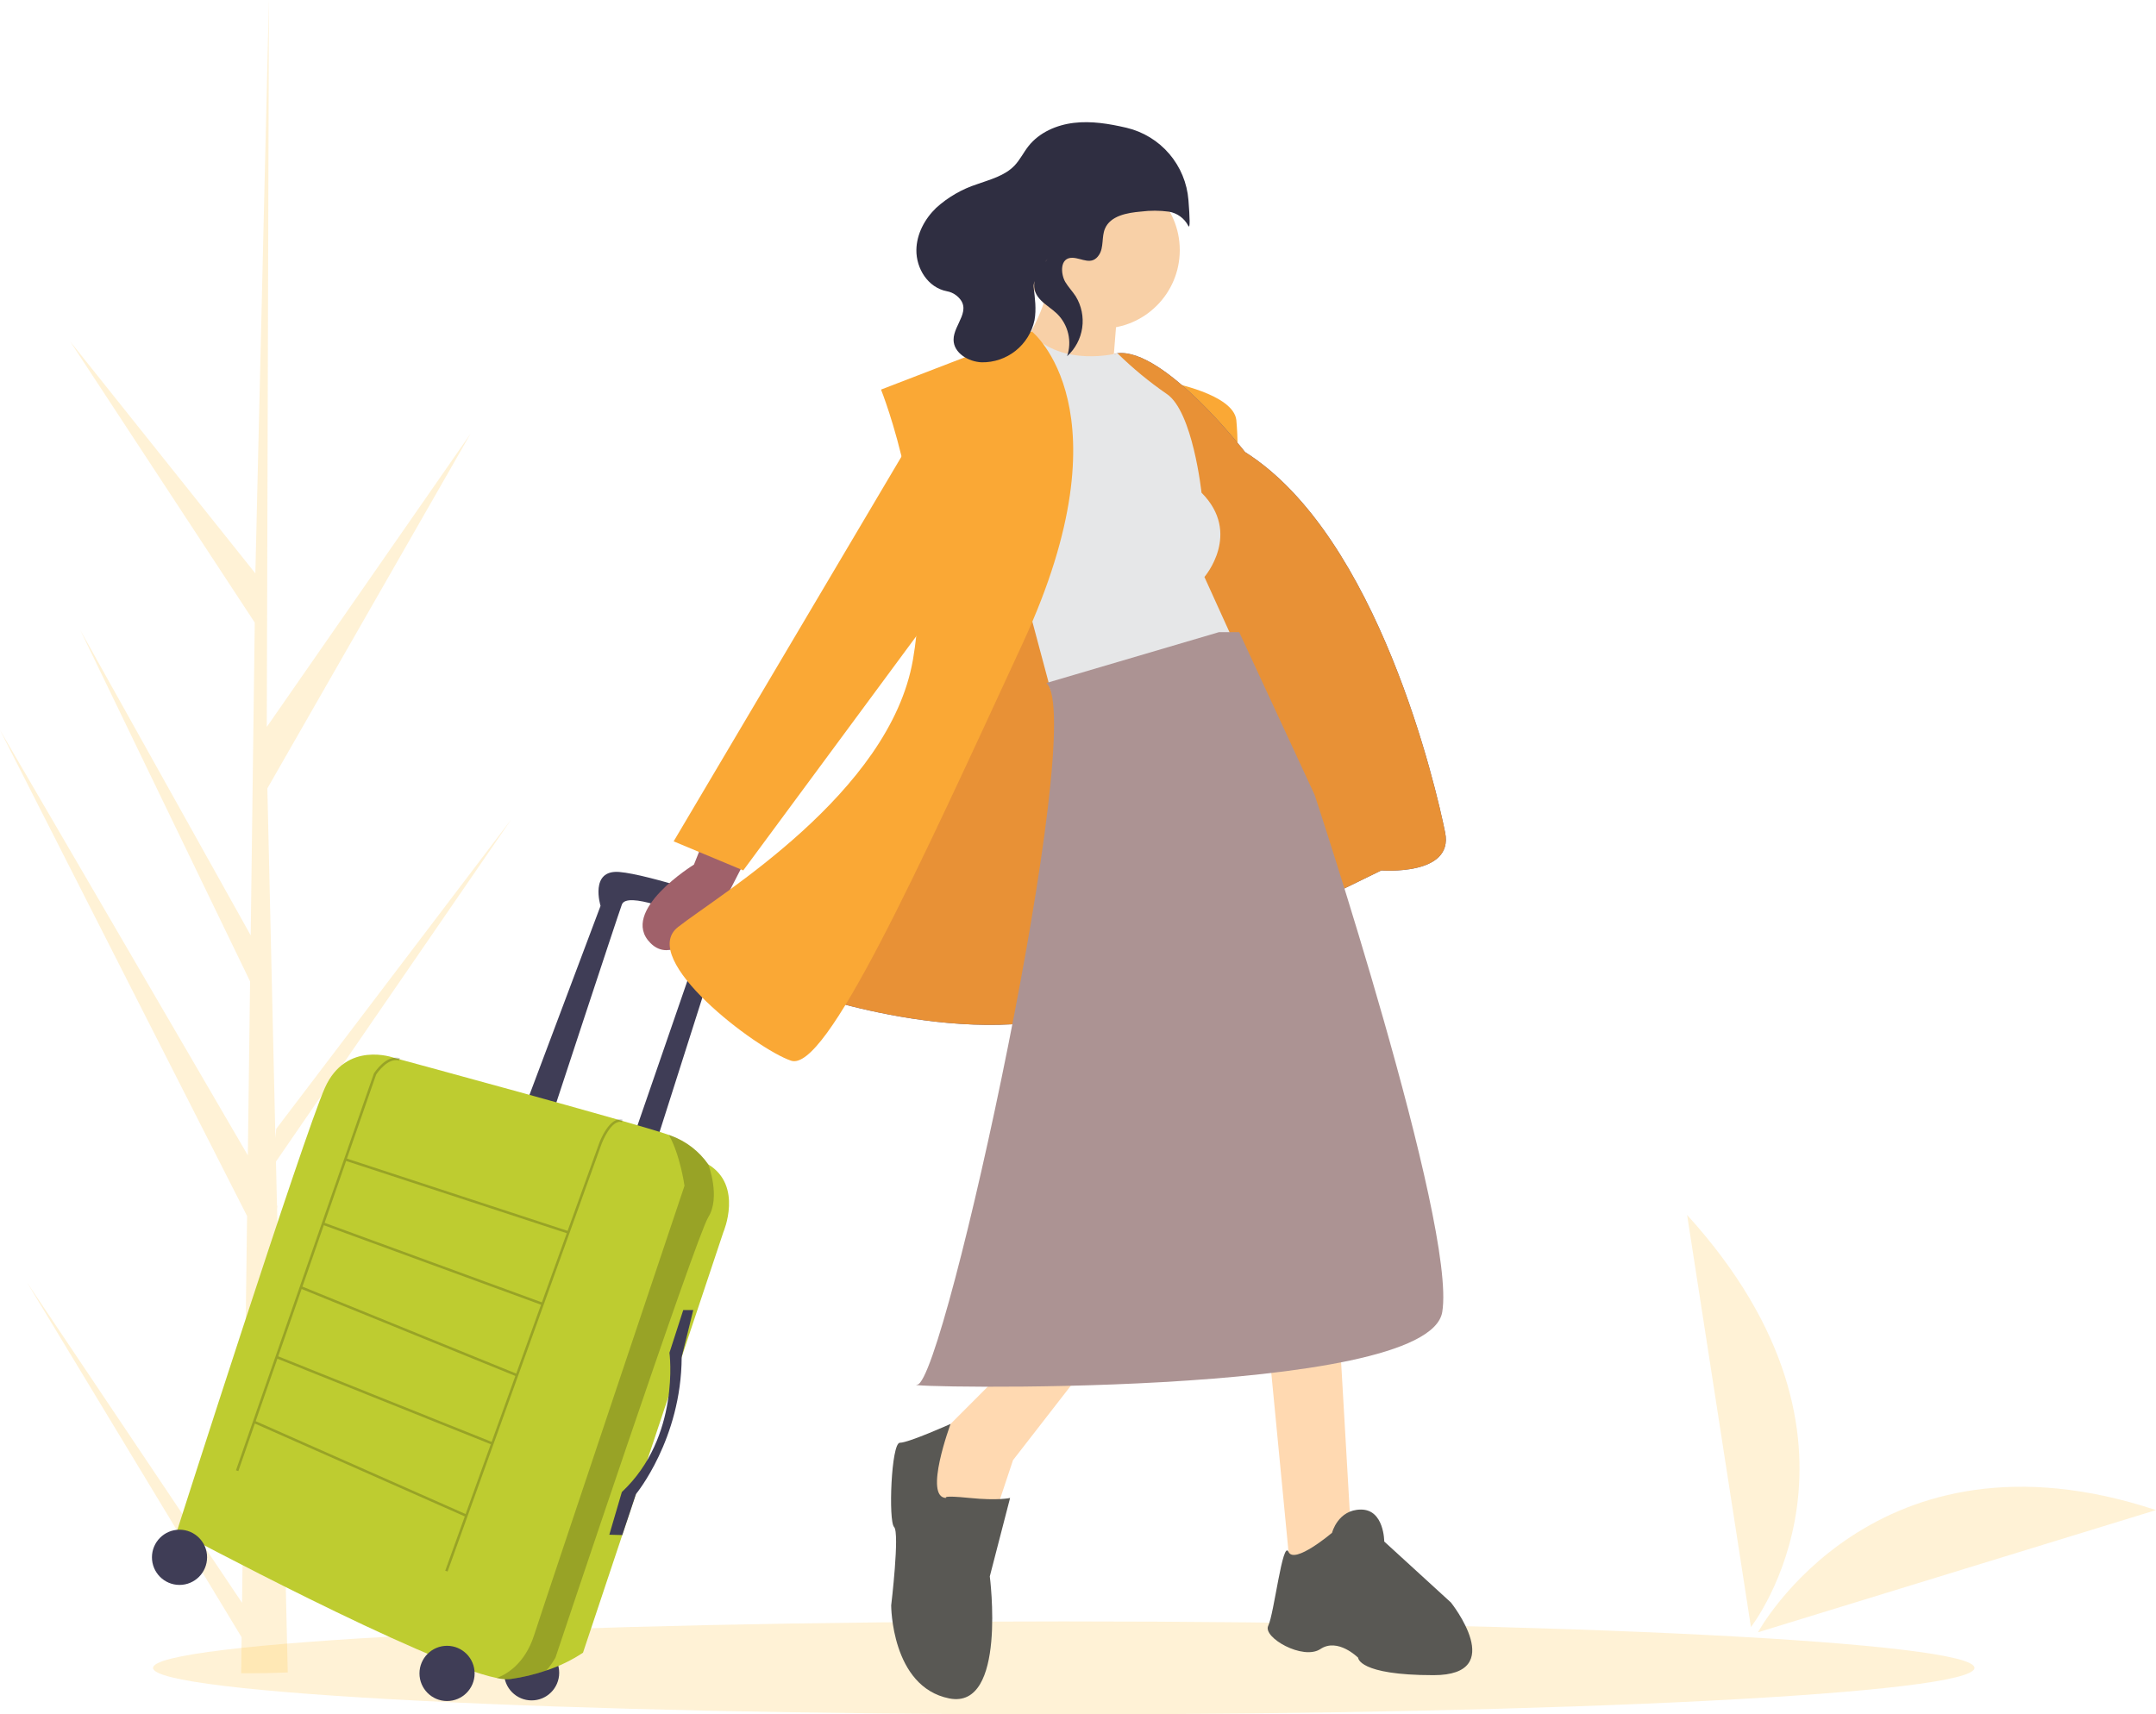 <svg width="303" height="241" viewBox="0 0 303 241" fill="none" xmlns="http://www.w3.org/2000/svg">
<g clip-path="url(#clip0)">
<path opacity="0.2" d="M34.016 225.312L3.825 180.327L33.955 230.152L33.892 235.214C36.096 235.231 38.278 235.194 40.44 235.103L38.942 170.036L38.983 169.534L38.928 169.437L38.785 163.288L71.847 115.191L38.824 158.686L38.706 159.986L37.575 110.825L66.133 60.959L37.494 102.188L37.793 0.339L37.792 0L37.783 0.333L35.887 80.605L9.86 47.998L35.802 87.52L35.234 131.493L11.284 88.577L35.146 137.958L34.83 162.41L-3.10082e-05 102.627L34.724 170.94L34.016 225.312Z" fill="#FEC232"/>
<path opacity="0.2" d="M149.498 241C78.811 241 21.508 238.074 21.508 234.465C21.508 230.857 78.811 227.931 149.498 227.931C220.185 227.931 277.489 230.857 277.489 234.465C277.489 238.074 220.185 241 149.498 241Z" fill="#FEC232"/>
<path d="M74.714 239.034C72.574 239.034 70.84 237.296 70.84 235.152C70.84 233.008 72.574 231.27 74.714 231.27C76.853 231.27 78.588 233.008 78.588 235.152C78.588 237.296 76.853 239.034 74.714 239.034Z" fill="#3F3D56"/>
<path d="M74.185 154.515L84.399 127.343C84.399 127.343 82.814 122.226 87.041 122.578C91.267 122.931 102.538 126.813 102.538 126.813C102.538 126.813 106.412 127.166 101.129 132.636L91.972 161.397L88.978 159.985L98.84 131.401C98.84 131.401 99.368 129.46 97.431 128.931C95.494 128.401 88.098 125.225 87.393 127.166C86.689 129.107 77.531 156.986 77.531 156.986L74.185 154.515Z" fill="#3F3D56"/>
<path d="M101.658 173.219L81.934 232.328C80.338 233.389 78.607 234.227 76.787 234.822C75.141 235.388 73.444 235.794 71.72 236.034C71.078 236.084 70.432 236.033 69.806 235.882C59.664 233.853 24.877 215.213 24.877 215.213C24.877 215.213 42.663 159.632 45.657 152.927C48.651 146.222 55.343 148.693 55.343 148.693C55.343 148.693 89.145 157.838 93.997 159.537C94.097 159.572 94.186 159.604 94.261 159.632C96.398 160.405 98.243 161.822 99.543 163.689L99.544 163.691C104.475 166.69 101.658 173.219 101.658 173.219Z" fill="#BECC30"/>
<path opacity="0.2" d="M87.499 157.396L87.404 157.736C85.878 157.307 84.577 160.719 84.564 160.753L62.904 220.919L62.573 220.8L65.32 213.171L35.819 200.115L33.496 206.802L33.163 206.686L52.541 150.909L52.552 150.893C52.621 150.783 54.254 148.225 56.193 148.74L56.102 149.081C54.483 148.65 52.999 150.853 52.86 151.065L48.759 162.87L79.771 173.028L84.234 160.631C84.292 160.476 85.662 156.88 87.499 157.396ZM48.643 163.203L45.622 171.9L76.153 183.08L79.652 173.36L48.643 163.203ZM72.548 193.093L76.033 183.412L45.506 172.233L42.506 180.867L72.548 193.093ZM42.39 181.201L39.102 190.666L69.093 202.691L72.428 193.425L42.39 181.201ZM65.439 212.838L68.973 203.023L38.986 191L35.935 199.781L65.439 212.838Z" fill="black"/>
<path opacity="0.2" d="M99.544 171.101C97.783 173.925 78.06 233.034 78.06 233.034C77.694 233.67 77.268 234.269 76.787 234.822C75.141 235.389 73.444 235.795 71.72 236.034C71.078 236.085 70.432 236.033 69.806 235.882C71.017 235.445 73.724 234.028 75.066 229.858C76.827 224.388 96.198 166.69 96.198 166.69C96.198 166.69 95.593 162.339 93.997 159.537C94.097 159.572 94.185 159.604 94.261 159.632C96.398 160.405 98.243 161.822 99.542 163.689L99.544 163.691C99.544 163.691 101.305 168.278 99.544 171.101Z" fill="black"/>
<path d="M96.022 184.159L94.085 190.158C94.085 190.158 95.67 201.98 87.393 209.743L85.632 215.743L87.452 215.792L89.374 210.032C89.374 210.032 95.758 202.316 95.802 190.767L97.431 184.159H96.022Z" fill="#3F3D56"/>
<path d="M62.827 239.122C60.687 239.122 58.953 237.384 58.953 235.24C58.953 233.096 60.687 231.358 62.827 231.358C64.967 231.358 66.701 233.096 66.701 235.24C66.701 237.384 64.967 239.122 62.827 239.122Z" fill="#3F3D56"/>
<path d="M25.229 222.8C23.089 222.8 21.355 221.062 21.355 218.919C21.355 216.775 23.089 215.037 25.229 215.037C27.369 215.037 29.103 216.775 29.103 218.919C29.103 221.062 27.369 222.8 25.229 222.8Z" fill="#3F3D56"/>
<path d="M164.376 53.744C164.376 53.744 173.344 55.378 173.751 59.053C173.984 61.635 173.984 64.232 173.751 66.813L164.376 53.744Z" fill="#FAA835"/>
<path d="M113.017 139.51C113.017 139.51 139.104 148.904 156.224 140.735C173.344 132.567 194.132 122.357 194.132 122.357C194.132 122.357 204.322 123.174 203.099 117.048C201.876 110.921 193.724 75.39 174.974 63.546C174.974 63.546 163.561 48.843 157.039 49.66C150.517 50.477 125.245 110.921 125.245 110.921L113.017 139.51Z" fill="#575A89"/>
<path d="M113.017 139.51C113.017 139.51 139.104 148.904 156.224 140.735C173.344 132.567 194.132 122.357 194.132 122.357C194.132 122.357 204.322 123.174 203.099 117.048C201.876 110.921 193.724 75.39 174.974 63.546C174.974 63.546 163.561 48.843 157.039 49.66C150.517 50.477 125.245 110.921 125.245 110.921L113.017 139.51Z" fill="#E89136"/>
<path d="M99.158 117.456L97.527 121.54C97.527 121.54 86.93 128.075 91.413 132.567C95.897 137.06 102.646 125.012 102.646 125.012L105.272 119.906L99.158 117.456Z" fill="#A0616A"/>
<path d="M188.425 190.561L190.056 218.742L181.496 222.417L178.235 188.519L188.425 190.561Z" fill="#FFD9B1"/>
<path d="M153.778 190.561L142.365 205.264L139.104 215.066L130.952 214.657L128.914 204.856L140.327 193.42L153.778 190.561Z" fill="#FFD9B1"/>
<path d="M154.797 46.188C148.719 46.188 143.792 41.251 143.792 35.161C143.792 29.071 148.719 24.134 154.797 24.134C160.875 24.134 165.803 29.071 165.803 35.161C165.803 41.251 160.875 46.188 154.797 46.188Z" fill="#F8D0A7"/>
<path d="M157.039 43.534L156.224 53.744L143.18 49.66C143.18 49.66 148.071 41.9 146.849 39.858L157.039 43.534Z" fill="#F8D0A7"/>
<path d="M157.039 49.66C157.039 49.66 149.316 51.702 144.822 46.801L135.435 51.294L147.664 97.035L173.344 90.093L169.267 81.107C169.267 81.107 174.566 74.981 168.86 69.263C168.86 69.263 167.637 57.828 163.968 55.378C161.5 53.674 159.181 51.761 157.039 49.66Z" fill="#E6E7E8"/>
<path d="M145.014 46.597C145.014 46.597 158.873 57.624 143.792 90.297C128.71 122.969 116.074 150.741 111.182 149.108C106.291 147.474 89.579 134.813 95.285 130.321C100.992 125.828 125.041 111.534 128.302 92.747C131.563 73.96 123.818 54.765 123.818 54.765L145.014 46.597Z" fill="#FAA835"/>
<path d="M129.729 59.053L94.674 118.273L104.457 122.357L134.62 81.516L129.729 59.053Z" fill="#FAA835"/>
<path d="M171.305 88.867H174.159L184.757 111.738C184.757 111.738 204.73 172.183 202.692 184.435C200.654 196.687 124.836 195.039 128.914 194.645C132.793 194.271 152.977 101.141 147.052 96.014L171.305 88.867Z" fill="#AC9393"/>
<path d="M187.202 215.474C187.202 215.474 188.018 212.207 191.279 212.207C194.539 212.207 194.539 216.7 194.539 216.7L203.915 225.276C203.915 225.276 212.067 235.487 201.469 235.487C190.871 235.487 190.871 233.036 190.871 233.036C190.871 233.036 188.018 230.177 185.572 231.811C183.126 233.444 177.42 230.177 178.235 228.544C179.05 226.91 180.268 216.341 181.086 218.154C181.903 219.967 187.202 215.474 187.202 215.474Z" fill="#595854"/>
<path d="M132.99 210.573C132.99 210.573 132.175 210.165 136.251 210.573C140.327 210.982 141.957 210.573 141.957 210.573L139.104 221.601C139.104 221.601 141.55 240.387 133.397 238.754C125.245 237.12 125.245 225.685 125.245 225.685C125.245 225.685 126.468 215.474 125.653 214.658C124.837 213.841 125.245 202.814 126.468 202.814C127.691 202.814 133.593 200.167 133.593 200.167C133.593 200.167 129.729 210.573 132.99 210.573Z" fill="#595854"/>
<path d="M154.463 35.821C155.147 34.765 154.801 33.33 155.281 32.166C156.036 30.338 158.379 29.91 160.346 29.743C161.649 29.576 162.968 29.579 164.27 29.754C164.845 29.85 165.391 30.078 165.863 30.421C166.335 30.764 166.722 31.213 166.991 31.731C167.282 32.316 167.209 30.483 167.022 28.132C166.834 25.732 165.889 23.454 164.326 21.627C162.762 19.799 160.66 18.516 158.322 17.962C158.294 17.956 158.266 17.949 158.239 17.943C155.845 17.39 153.376 16.982 150.935 17.27C148.494 17.557 146.062 18.612 144.539 20.544C143.842 21.428 143.35 22.469 142.573 23.282C141.208 24.709 139.184 25.228 137.324 25.891C135.193 26.58 133.231 27.713 131.569 29.218C129.961 30.768 128.821 32.892 128.787 35.128C128.748 37.736 130.403 40.428 133.072 40.942C133.535 41.023 133.974 41.213 134.351 41.495C136.899 43.474 133.992 45.546 134.013 47.775C134.029 49.634 136.095 50.846 137.949 50.932C139.682 50.963 141.372 50.39 142.729 49.309C144.086 48.229 145.026 46.71 145.387 45.011C145.667 43.485 145.451 41.918 145.269 40.378C145.061 38.614 148.851 34.462 146.348 37.505C145.859 38.084 145.529 38.78 145.39 39.525C144.974 41.956 147.182 42.774 148.575 44.121C149.339 44.883 149.875 45.845 150.122 46.897C150.369 47.949 150.317 49.049 149.971 50.072C151.12 49.03 151.869 47.619 152.09 46.082C152.31 44.545 151.989 42.98 151.18 41.655C150.732 40.966 150.154 40.366 149.728 39.662C149.065 38.564 148.882 36.175 150.739 36.24C152.066 36.287 153.443 37.394 154.463 35.821Z" fill="#2F2E41"/>
<path opacity="0.2" d="M247.061 229.459C247.061 229.459 263.425 199.195 303 212.281L247.061 229.459Z" fill="#FEC232"/>
<path opacity="0.2" d="M246.074 228.72C246.074 228.72 266.312 202.945 237.102 170.792L246.074 228.72Z" fill="#FEC232"/>
</g>
<defs>
<clipPath id="clip0">
<rect width="303" height="241" transform="matrix(-1 0 0 1 303 0)" fill="white"/>
</clipPath>
</defs>
</svg>
